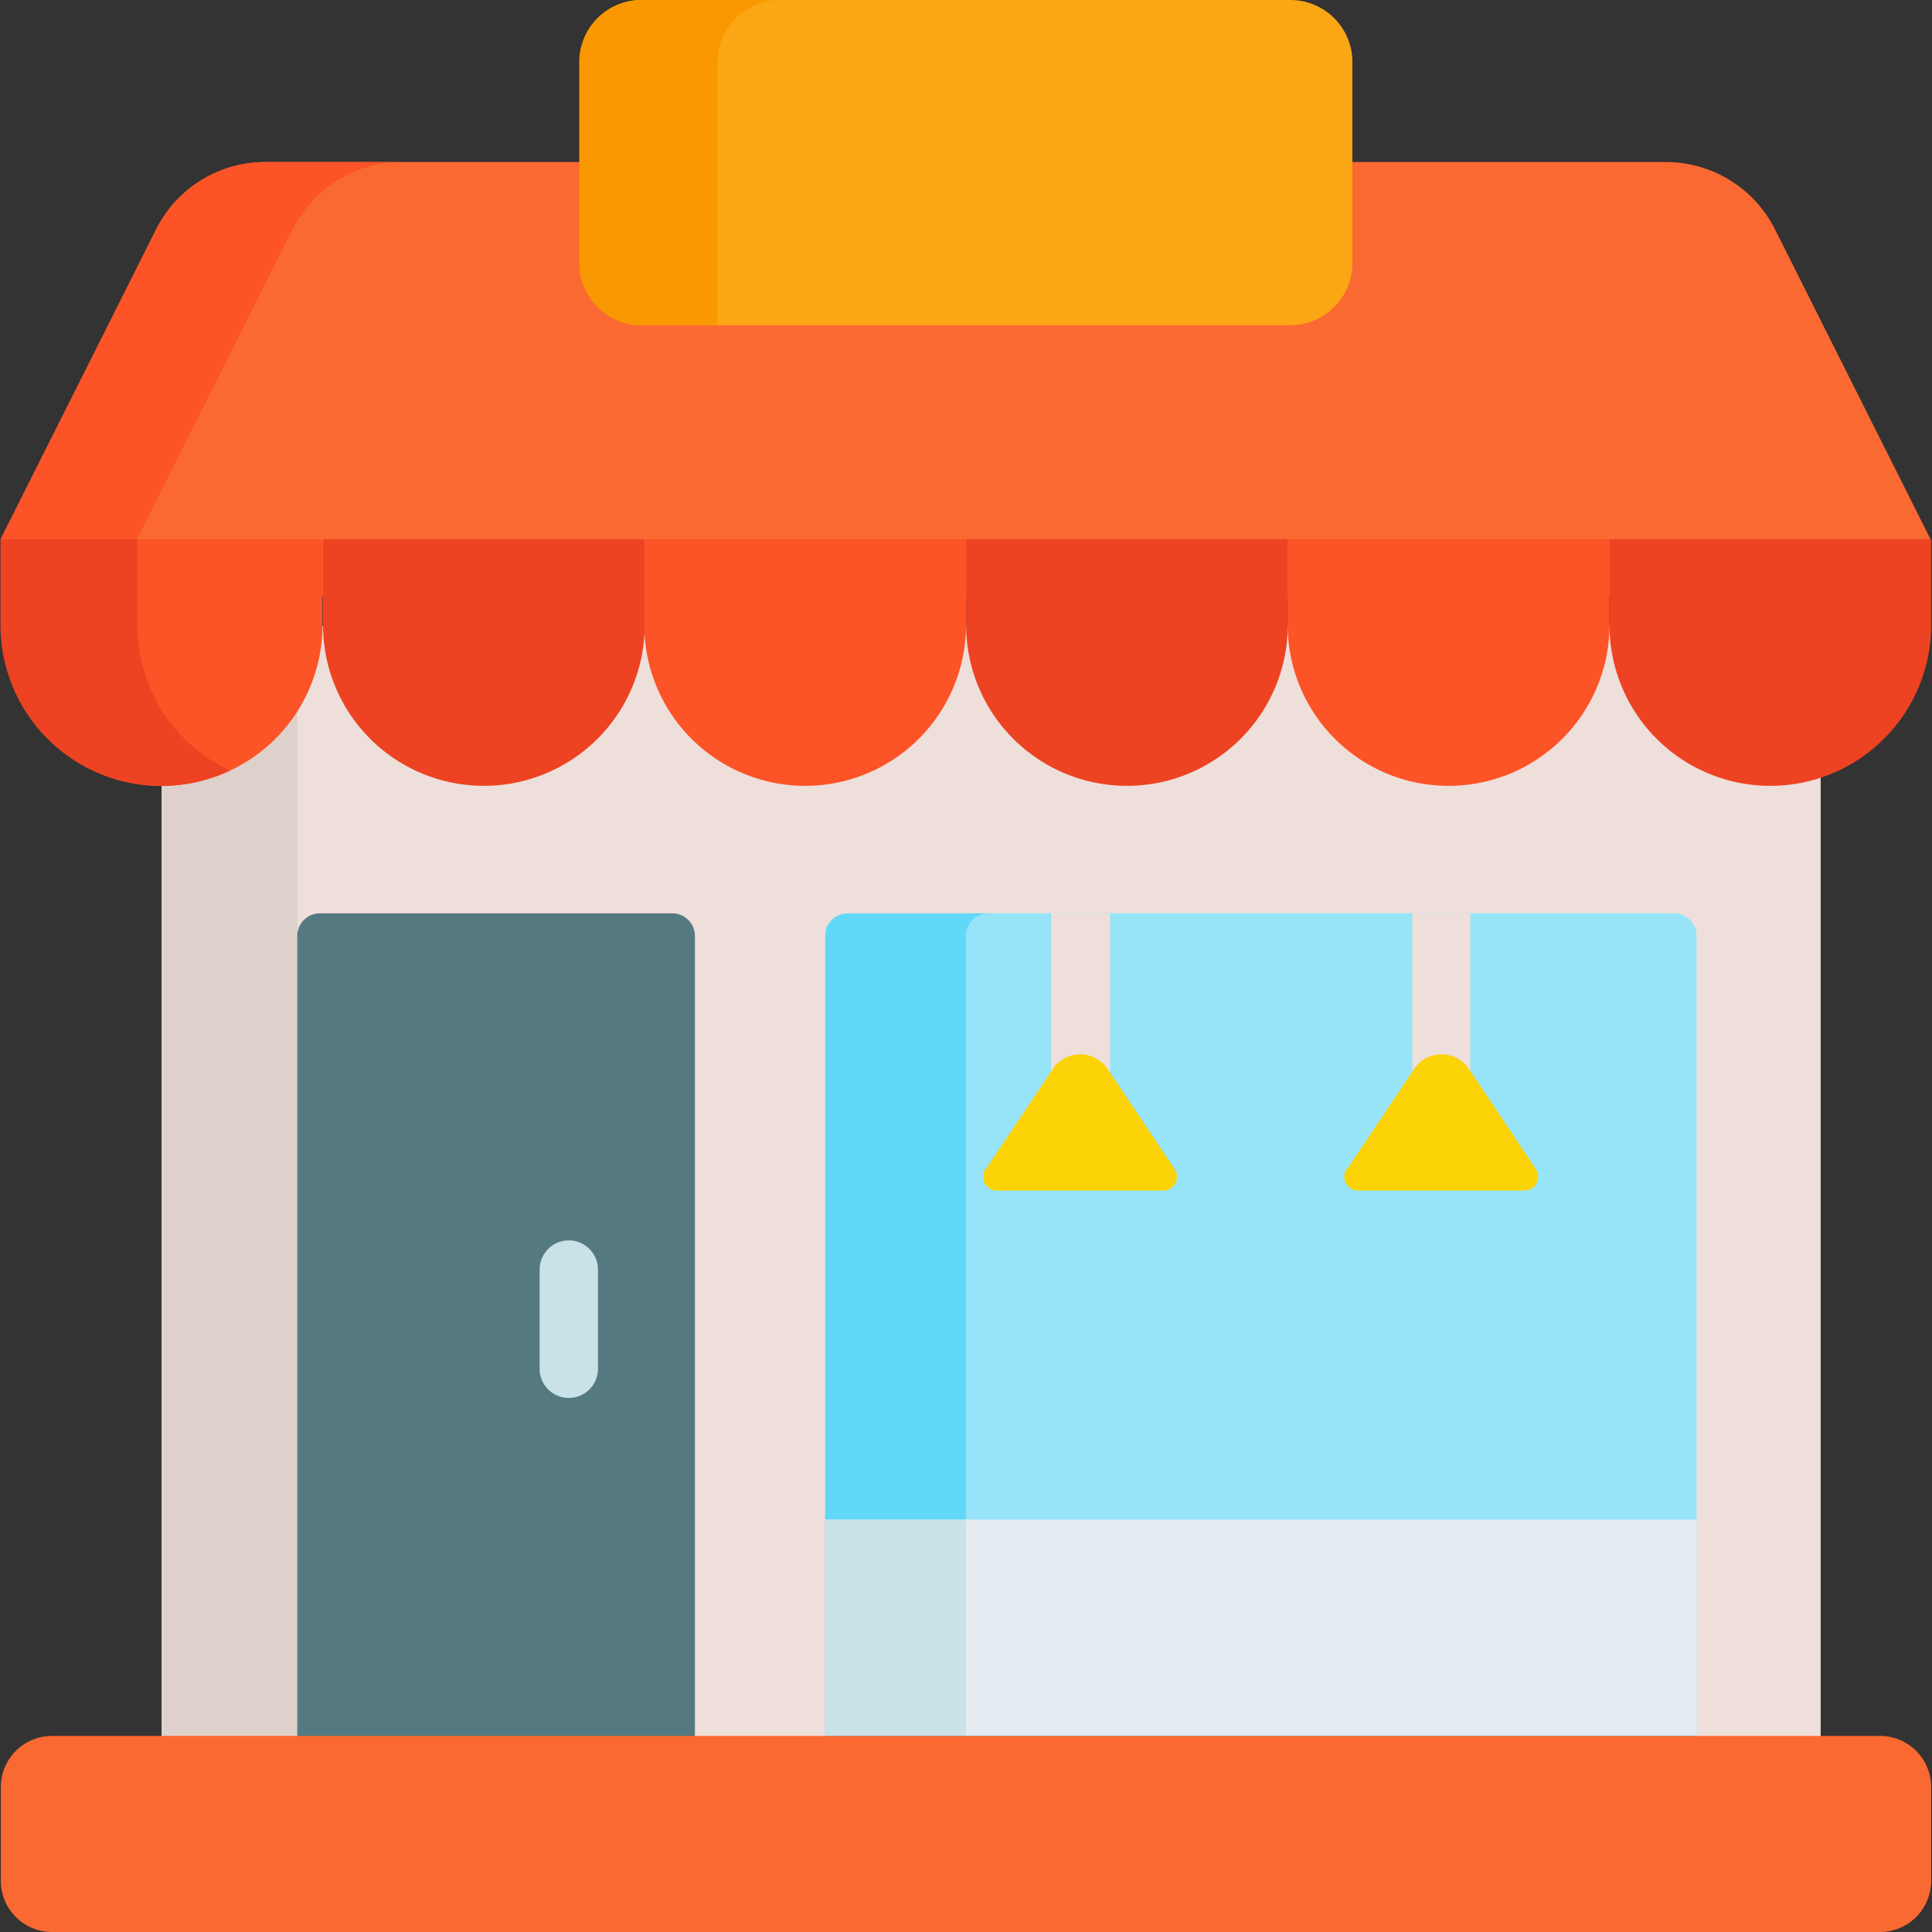 <svg xmlns="http://www.w3.org/2000/svg" xmlns:xlink="http://www.w3.org/1999/xlink" width="16" height="16" viewBox="0 0 16 16">
  <rect x="0" y="0" width="16" height="16" fill="#333333" stroke="none"/>
  <defs>
    <clipPath id="clip-path">
      <rect id="Rectangle_18865" data-name="Rectangle 18865" width="16" height="16" fill="#43494b" stroke="#707070" stroke-width="1"/>
    </clipPath>
  </defs>
  <g id="Mask_Group_181" data-name="Mask Group 181" clip-path="url(#clip-path)">
    <g id="cafe" transform="translate(0.007 0)">
      <path id="Path_6884" data-name="Path 6884" d="M.007,4.466,1.293,1.9a1.011,1.011,0,0,1,.9-.558H13.8a1.011,1.011,0,0,1,.9.558l1.286,2.562-1.118.481H1.125Z" transform="translate(-0.007 0)" fill="#fa6931"/>
      <path id="Path_6885" data-name="Path 6885" d="M13.959,1.9a1.011,1.011,0,0,1,.9-.558h1.13a1.011,1.011,0,0,0-.9.558L13.8,4.466h-1.13Z" transform="translate(-12.673 0)" fill="#fc5327"/>
      <path id="Path_6886" data-name="Path 6886" d="M0,10H13.739V0H0Z" transform="translate(1.332 5.183)" fill="#eedfda"/>
      <path id="Path_6887" data-name="Path 6887" d="M14.661,5.183H13.537v10h1.124Z" transform="translate(-12.205 0)" fill="#ded0cb"/>
      <path id="Path_6888" data-name="Path 6888" d="M13.538,15.186H10.244V7.751a.187.187,0,0,1,.186-.187h2.921a.187.187,0,0,1,.186.187v7.434Z" transform="translate(-7.789 0)" fill="#557981"/>
      <path id="Path_6889" data-name="Path 6889" d="M9.165,15.186H1.951V7.751a.187.187,0,0,1,.186-.187H8.979a.187.187,0,0,1,.186.187Z" transform="translate(4.877 0)" fill="#97e4f9"/>
      <path id="Path_6890" data-name="Path 6890" d="M9.165,15.186H1.951V7.751a.187.187,0,0,1,.186-.187H8.979a.187.187,0,0,1,.186.187Z" transform="translate(4.877 0)" fill="#97e4f9"/>
      <path id="Path_6891" data-name="Path 6891" d="M8,7.565H9.165a.187.187,0,0,0-.187.187v7.434H7.813V7.751A.186.186,0,0,1,8,7.565Z" transform="translate(-0.986 0)" fill="#62d8f9"/>
      <path id="Path_6892" data-name="Path 6892" d="M14.661,6.508a1.332,1.332,0,0,1-1.332-1.332v-.71h2.664v.71A1.332,1.332,0,0,1,14.661,6.508Z" transform="translate(-13.329 0)" fill="#fc5327"/>
      <path id="Path_6893" data-name="Path 6893" d="M12,6.508a1.332,1.332,0,0,1-1.332-1.332v-.71h2.664v.71A1.332,1.332,0,0,1,12,6.508Z" transform="translate(-8 0)" fill="#ed4322"/>
      <path id="Path_6894" data-name="Path 6894" d="M9.332,6.508A1.332,1.332,0,0,1,8,5.176v-.71h2.664v.71A1.332,1.332,0,0,1,9.332,6.508Z" transform="translate(-2.671 0)" fill="#fc5327"/>
      <path id="Path_6895" data-name="Path 6895" d="M6.668,6.508A1.332,1.332,0,0,1,5.336,5.176v-.71H8v.71A1.332,1.332,0,0,1,6.668,6.508Z" transform="translate(2.658 0)" fill="#ed4322"/>
      <path id="Path_6896" data-name="Path 6896" d="M4,6.508A1.332,1.332,0,0,1,2.671,5.176v-.71H5.336v.71A1.332,1.332,0,0,1,4,6.508Z" transform="translate(7.986 0)" fill="#fc5327"/>
      <path id="Path_6897" data-name="Path 6897" d="M1.339,6.508A1.332,1.332,0,0,1,.007,5.176v-.71H2.671v.71A1.332,1.332,0,0,1,1.339,6.508Z" transform="translate(13.315 0)" fill="#ed4322"/>
      <path id="Path_6898" data-name="Path 6898" d="M15.569,16H.431a.424.424,0,0,1-.424-.424V14.8a.424.424,0,0,1,.424-.424H15.569a.424.424,0,0,1,.424.424v.78A.424.424,0,0,1,15.569,16Z" transform="translate(-0.007 0)" fill="#fa6931"/>
      <path id="Path_6899" data-name="Path 6899" d="M0,1.787H7.215V0H0Z" transform="translate(6.828 12.585)" fill="#e5ecf1"/>
      <path id="Path_6900" data-name="Path 6900" d="M9.165,12.585H8v1.787H9.165Z" transform="translate(-1.172 0)" fill="#c9e2e7"/>
      <path id="Path_6901" data-name="Path 6901" d="M7.054,9.245A.241.241,0,0,1,6.813,9V7.565H7.3V9A.241.241,0,0,1,7.054,9.245Z" transform="translate(1.885 0)" fill="#eedfda"/>
      <path id="Path_6902" data-name="Path 6902" d="M6.273,9.681l.553-.827a.274.274,0,0,1,.456,0l.553.827a.115.115,0,0,1-.1.179H6.369a.115.115,0,0,1-.1-.179Z" transform="translate(1.885 0)" fill="#fbd307"/>
      <path id="Path_6903" data-name="Path 6903" d="M4.062,9.245A.241.241,0,0,1,3.82,9V7.565H4.3V9A.241.241,0,0,1,4.062,9.245Z" transform="translate(7.869 0)" fill="#eedfda"/>
      <path id="Path_6904" data-name="Path 6904" d="M3.281,9.681l.553-.827a.274.274,0,0,1,.456,0l.553.827a.115.115,0,0,1-.1.179H3.376a.115.115,0,0,1-.1-.179Z" transform="translate(7.869 0)" fill="#fbd307"/>
      <path id="Path_6905" data-name="Path 6905" d="M11.289,11.577a.241.241,0,0,0,.241-.241v-.822a.241.241,0,0,0-.483,0v.822A.241.241,0,0,0,11.289,11.577Z" transform="translate(-6.585 0)" fill="#c9e2e7"/>
      <path id="Path_6906" data-name="Path 6906" d="M5.31,2.693h5.38A.514.514,0,0,0,11.2,2.18V.514A.514.514,0,0,0,10.69,0H5.31A.514.514,0,0,0,4.8.514V2.179A.514.514,0,0,0,5.31,2.693Z" transform="translate(-0.007 0)" fill="#fba615"/>
      <path id="Path_6907" data-name="Path 6907" d="M10.053,0H11.2a.514.514,0,0,0-.514.514v2.18h-.637A.514.514,0,0,1,9.54,2.18V.514A.514.514,0,0,1,10.053,0Z" transform="translate(-4.75 0)" fill="#fa9801"/>
      <path id="Path_6908" data-name="Path 6908" d="M15.226,4.466v.71a1.332,1.332,0,0,0,.767,1.206,1.332,1.332,0,0,1-1.9-1.206v-.71Z" transform="translate(-14.096 0)" fill="#ed4322"/>
    </g>
  </g>
</svg>
